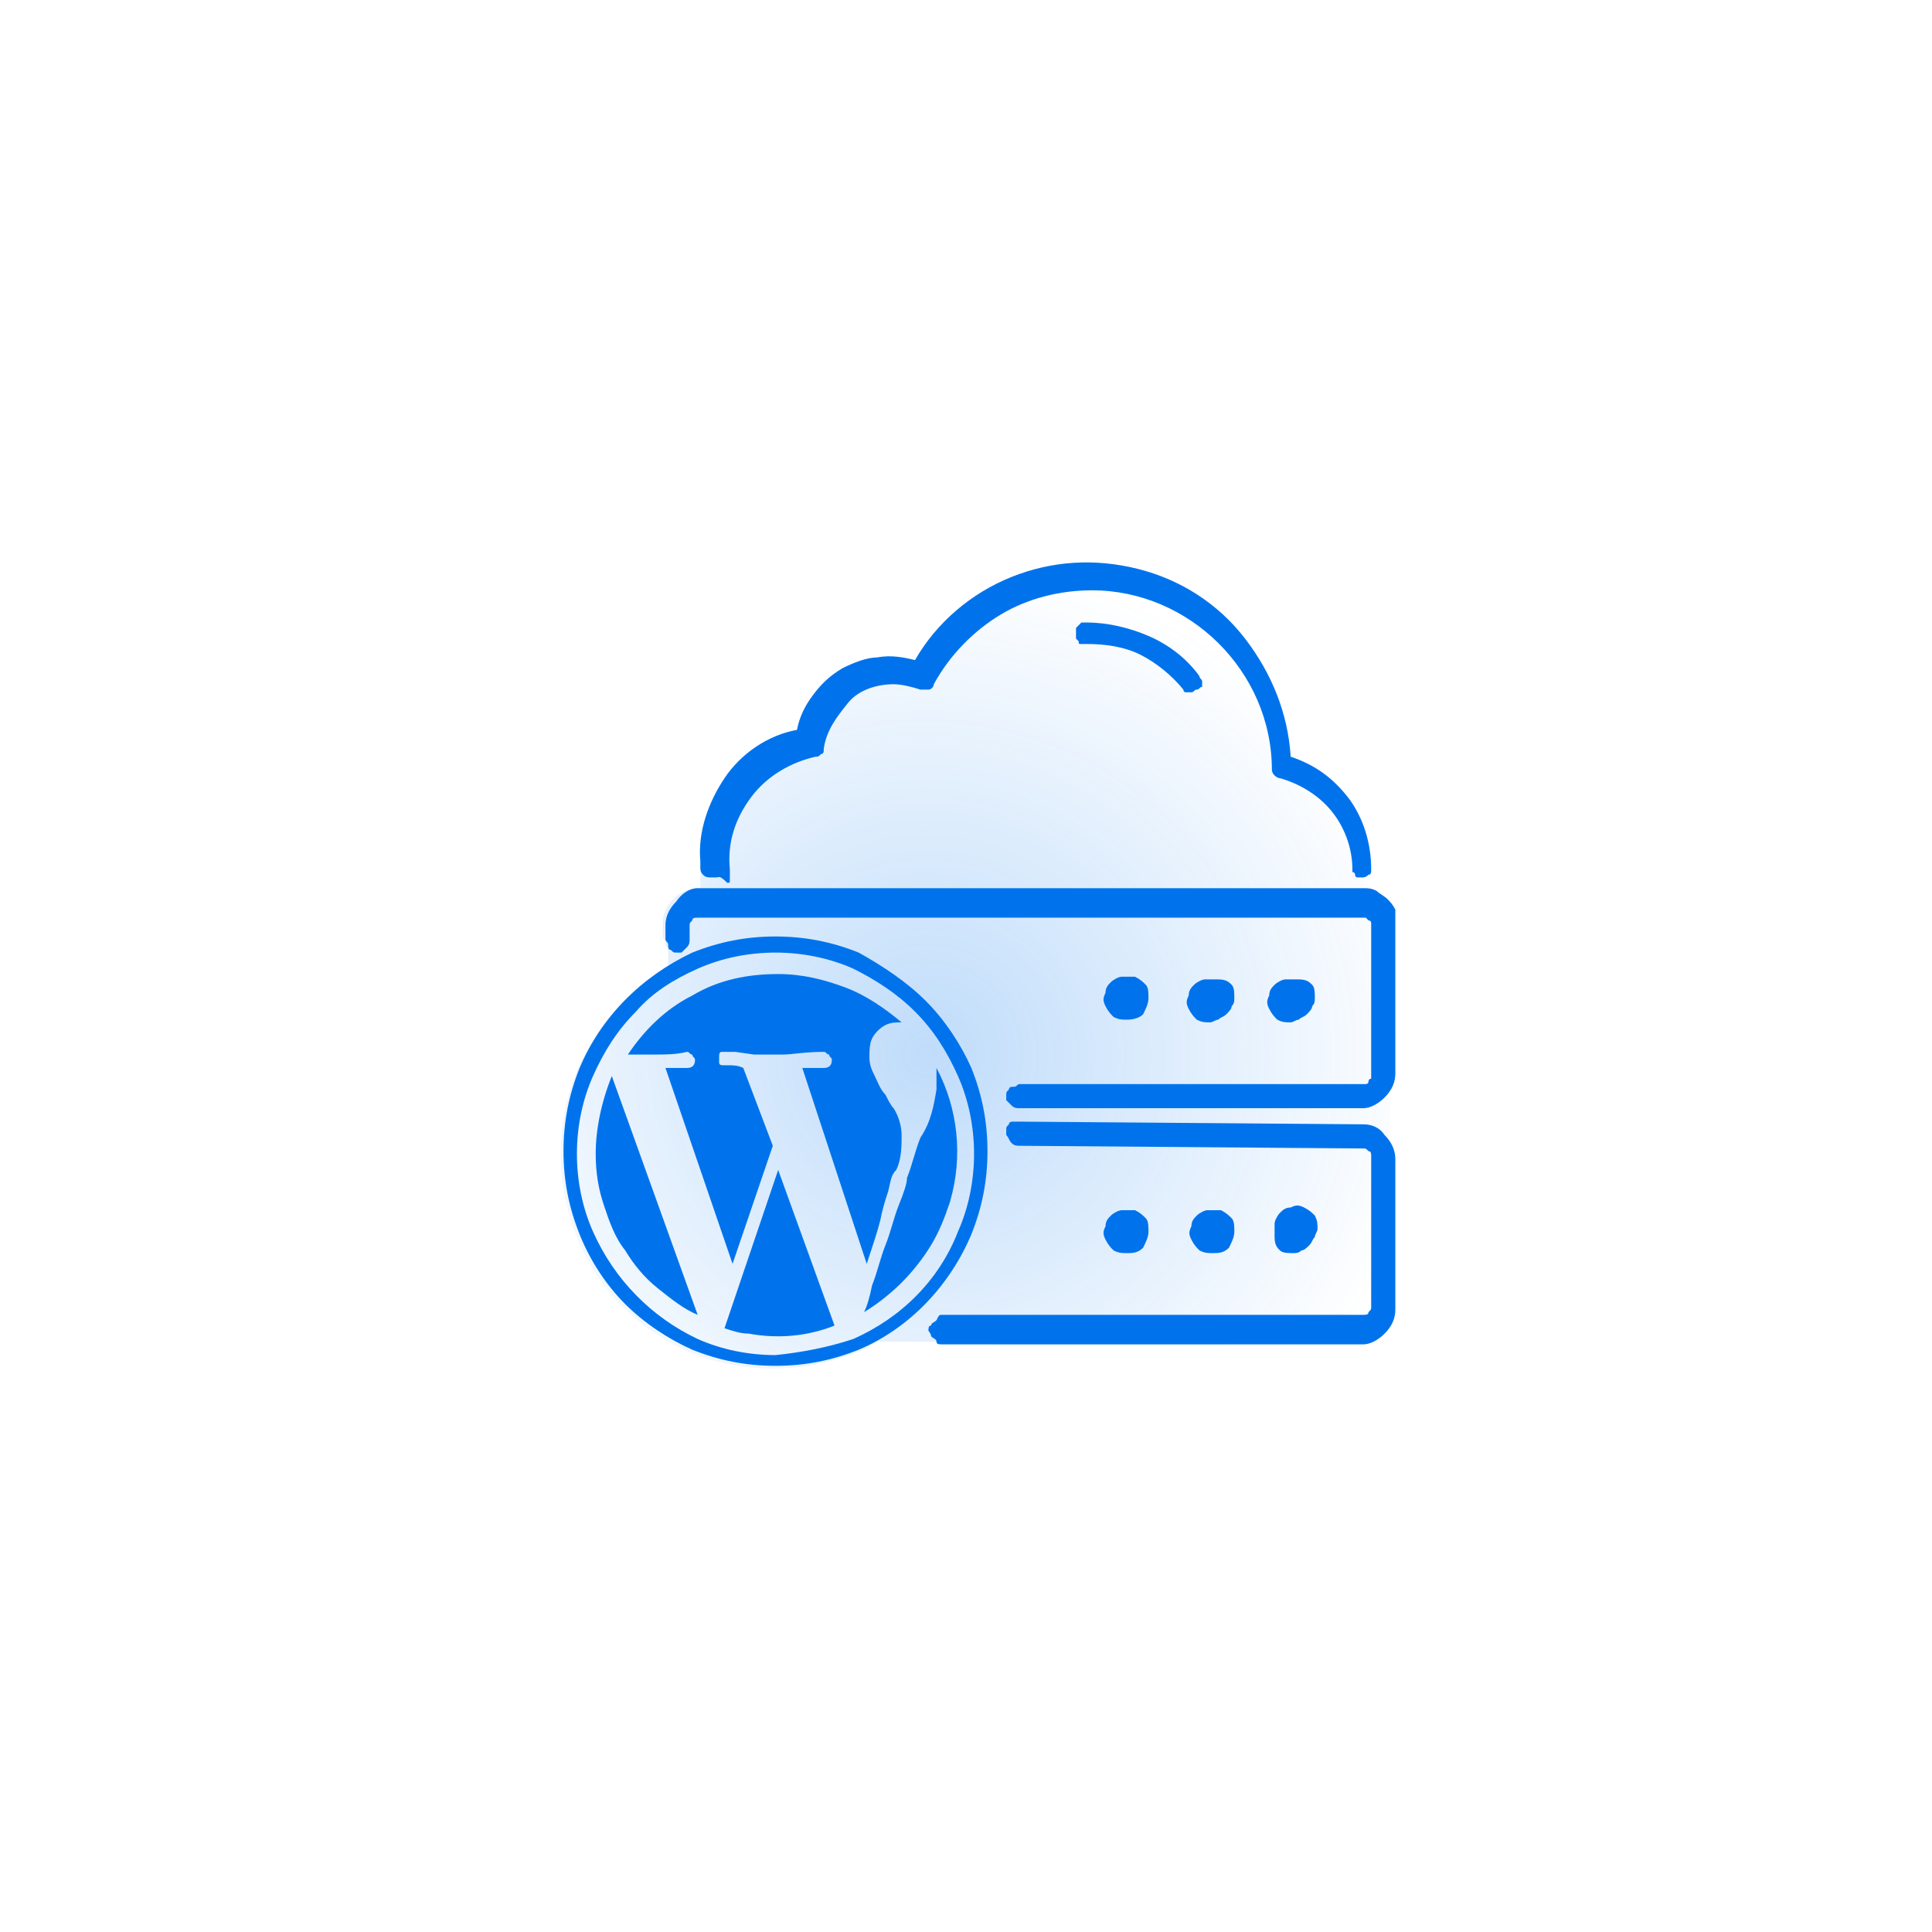 <?xml version="1.0" encoding="utf-8"?>
<!-- Generator: Adobe Illustrator 25.2.1, SVG Export Plug-In . SVG Version: 6.00 Build 0)  -->
<svg version="1.1" id="Layer_1" xmlns="http://www.w3.org/2000/svg" xmlns:xlink="http://www.w3.org/1999/xlink" x="0px" y="0px"
	 viewBox="0 0 72 72" style="enable-background:new 0 0 72 72;" xml:space="preserve">
<style type="text/css">
	.st0{fill-rule:evenodd;clip-rule:evenodd;fill:url(#SVGID_1_);fill-opacity:0.25;}
	.st1{fill:#0073EC;}
	.st2{fill-rule:evenodd;clip-rule:evenodd;fill:#0073EC;}
</style>
<radialGradient id="SVGID_1_" cx="-252.14" cy="565.219" r="1" gradientTransform="matrix(18.12 4.781 4.692 -17.786 1951.249 11297.754)" gradientUnits="userSpaceOnUse">
	<stop  offset="0" style="stop-color:#0073EC"/>
	<stop  offset="1" style="stop-color:#0073EC;stop-opacity:0"/>
	<stop  offset="1" style="stop-color:#0073EC;stop-opacity:0"/>
</radialGradient>
<path class="st0" d="M51.1,32.4c0,0.1,0,0.1-0.1,0.2v0.6c0.1,0,0.2,0,0.3,0.1c0.1,0.1,0.3,0.2,0.4,0.3c0.1,0.1,0.2,0.2,0.3,0.4
	C52,34,52,34.2,52,34.4V40c0,0.2-0.1,0.4-0.2,0.6v2c0.1,0.2,0.1,0.4,0.2,0.6v5.6c0,0.3-0.1,0.6-0.4,0.9c-0.2,0.2-0.5,0.4-0.8,0.4H37
	V50h-4.3c-0.2,0.1-0.5,0.3-0.8,0.4c-1,0.4-2,0.6-3.1,0.6c-1.1,0-2.1-0.2-3.1-0.6c-0.9-0.4-1.8-1-2.5-1.7c-0.7-0.7-1.3-1.6-1.7-2.6
	c-0.4-1-0.6-2-0.6-3.1c0-1.1,0.2-2.1,0.6-3.1c0.7-1.6,1.9-3,3.4-3.8v-0.8l0,0c-0.1,0-0.1-0.1-0.1-0.2c0-0.1-0.1-0.1-0.1-0.2v-0.5
	c0-0.3,0.1-0.6,0.4-0.9c0.2-0.2,0.5-0.4,0.9-0.4h0.1v-0.7c0,0,0,0,0,0c0-0.1,0-0.1,0-0.2c-0.1-1.1,0.3-2.2,0.9-3.1
	c0.6-0.9,1.6-1.6,2.7-1.8c0.1-0.5,0.3-0.9,0.6-1.3c0.3-0.4,0.6-0.7,1.1-1c0.4-0.2,0.9-0.4,1.3-0.4c0.5-0.1,1,0,1.4,0.1
	c0.8-1.4,2.1-2.5,3.6-3.1c1.5-0.6,3.1-0.7,4.7-0.3c1.6,0.4,3,1.3,4,2.6c1,1.3,1.6,2.8,1.7,4.4c0.9,0.3,1.6,0.8,2.2,1.6
	C50.8,30.6,51.1,31.5,51.1,32.4L51.1,32.4z"/>
<path class="st1" d="M47.7,46.6c0.1,0.1,0.3,0.1,0.5,0.1c0.1,0,0.2,0,0.3-0.1c0.1,0,0.2-0.1,0.3-0.2c0.1-0.1,0.1-0.2,0.2-0.3
	c0-0.1,0.1-0.2,0.1-0.3c0-0.2,0-0.3-0.1-0.5c-0.1-0.1-0.2-0.2-0.4-0.3c-0.2-0.1-0.3-0.1-0.5,0c-0.2,0-0.3,0.1-0.4,0.2
	c-0.1,0.1-0.2,0.3-0.2,0.4c0,0.2,0,0.3,0,0.5C47.5,46.4,47.6,46.5,47.7,46.6z"/>
<path class="st1" d="M45.9,45.4c0.1,0.1,0.1,0.3,0.1,0.5h0c0,0.2-0.1,0.4-0.2,0.6c-0.2,0.2-0.4,0.2-0.6,0.2c-0.2,0-0.3,0-0.5-0.1
	c-0.1-0.1-0.2-0.2-0.3-0.4c-0.1-0.2-0.1-0.3,0-0.5c0-0.2,0.1-0.3,0.2-0.4c0.1-0.1,0.3-0.2,0.4-0.2c0.2,0,0.3,0,0.5,0
	C45.7,45.2,45.8,45.3,45.9,45.4z"/>
<path class="st1" d="M38,41.8l12.8,0.1c0.3,0,0.6,0.1,0.8,0.4c0.2,0.2,0.4,0.5,0.4,0.9v5.6c0,0.3-0.1,0.6-0.4,0.9
	c-0.2,0.2-0.5,0.4-0.8,0.4H35.1c-0.1,0-0.2,0-0.2-0.1s-0.1-0.1-0.2-0.2c0-0.1-0.1-0.2-0.1-0.2c0-0.1,0-0.2,0.1-0.2l0,0
	c0-0.1,0.1-0.1,0.2-0.2C35,49,35,49,35.1,49h15.7c0.1,0,0.2,0,0.2-0.1c0.1-0.1,0.1-0.1,0.1-0.2v-5.6c0-0.1,0-0.2-0.1-0.2
	c-0.1-0.1-0.1-0.1-0.2-0.1L38,42.7c-0.1,0-0.2,0-0.3-0.1s-0.1-0.2-0.2-0.3l0,0c0-0.1,0-0.1,0-0.2c0-0.1,0-0.1,0.1-0.2
	c0-0.1,0.1-0.1,0.2-0.1C37.9,41.8,38,41.8,38,41.8z"/>
<path class="st1" d="M42.7,45.4c0.1,0.1,0.1,0.3,0.1,0.5c0,0.2-0.1,0.4-0.2,0.6c-0.2,0.2-0.4,0.2-0.6,0.2c-0.2,0-0.3,0-0.5-0.1
	c-0.1-0.1-0.2-0.2-0.3-0.4c-0.1-0.2-0.1-0.3,0-0.5c0-0.2,0.1-0.3,0.2-0.4s0.3-0.2,0.4-0.2c0.2,0,0.3,0,0.5,0
	C42.5,45.2,42.6,45.3,42.7,45.4z"/>
<path class="st1" d="M26,33.1h24.8c0.2,0,0.3,0,0.5,0.1c0.1,0.1,0.3,0.2,0.4,0.3c0.1,0.1,0.2,0.2,0.3,0.4C52,34,52,34.2,52,34.4V40
	c0,0.3-0.1,0.6-0.4,0.9c-0.2,0.2-0.5,0.4-0.8,0.4H38c-0.1,0-0.2,0-0.3-0.1c-0.1-0.1-0.1-0.1-0.2-0.2l0,0c0-0.1,0-0.1,0-0.2
	c0-0.1,0-0.1,0.1-0.2c0-0.1,0.1-0.1,0.2-0.1c0.1,0,0.1-0.1,0.2-0.1h12.8c0,0,0.1,0,0.1,0c0,0,0.1,0,0.1-0.1c0,0,0-0.1,0.1-0.1
	c0,0,0-0.1,0-0.1v-5.6c0,0,0-0.1,0-0.1c0,0,0-0.1-0.1-0.1c0,0-0.1-0.1-0.1-0.1c0,0-0.1,0-0.1,0H26c-0.1,0-0.2,0-0.2,0.1
	c-0.1,0.1-0.1,0.1-0.1,0.2v0.5c0,0.1,0,0.2-0.1,0.3c-0.1,0.1-0.1,0.1-0.2,0.2l0,0c-0.1,0-0.1,0-0.2,0c-0.1,0-0.1,0-0.2-0.1
	c-0.1,0-0.1-0.1-0.1-0.2c0-0.1-0.1-0.1-0.1-0.2v-0.5c0-0.3,0.1-0.6,0.4-0.9C25.4,33.3,25.7,33.1,26,33.1z"/>
<path class="st1" d="M42.7,36.7c0.1,0.1,0.1,0.3,0.1,0.5c0,0.2-0.1,0.4-0.2,0.6C42.5,37.9,42.3,38,42,38c-0.2,0-0.3,0-0.5-0.1
	c-0.1-0.1-0.2-0.2-0.3-0.4c-0.1-0.2-0.1-0.3,0-0.5c0-0.2,0.1-0.3,0.2-0.4c0.1-0.1,0.3-0.2,0.4-0.2c0.2,0,0.3,0,0.5,0
	C42.5,36.5,42.6,36.6,42.7,36.7z"/>
<path class="st1" d="M48.9,36.7C49,36.8,49,37,49,37.2l0,0c0,0.1,0,0.2-0.1,0.3c0,0.1-0.1,0.2-0.2,0.3c-0.1,0.1-0.2,0.1-0.3,0.2
	c-0.1,0-0.2,0.1-0.3,0.1c-0.2,0-0.3,0-0.5-0.1c-0.1-0.1-0.2-0.2-0.3-0.4c-0.1-0.2-0.1-0.3,0-0.5c0-0.2,0.1-0.3,0.2-0.4
	c0.1-0.1,0.3-0.2,0.4-0.2s0.3,0,0.5,0C48.7,36.5,48.8,36.6,48.9,36.7z"/>
<path class="st1" d="M45.9,36.7C46,36.8,46,37,46,37.2l0,0c0,0.1,0,0.2-0.1,0.3c0,0.1-0.1,0.2-0.2,0.3c-0.1,0.1-0.2,0.1-0.3,0.2
	c-0.1,0-0.2,0.1-0.3,0.1c-0.2,0-0.3,0-0.5-0.1c-0.1-0.1-0.2-0.2-0.3-0.4c-0.1-0.2-0.1-0.3,0-0.5c0-0.2,0.1-0.3,0.2-0.4
	c0.1-0.1,0.3-0.2,0.4-0.2c0.2,0,0.3,0,0.5,0C45.7,36.5,45.8,36.6,45.9,36.7z"/>
<path class="st1" d="M26.7,32.7c-0.1,0-0.1,0-0.2,0c-0.1,0-0.2,0-0.3-0.1c-0.1-0.1-0.1-0.2-0.1-0.3c0-0.1,0-0.1,0-0.2
	c-0.1-1.1,0.3-2.2,0.9-3.1c0.6-0.9,1.6-1.6,2.7-1.8c0.1-0.5,0.3-0.9,0.6-1.3c0.3-0.4,0.6-0.7,1.1-1c0.4-0.2,0.9-0.4,1.3-0.4
	c0.5-0.1,1,0,1.4,0.1c0.8-1.4,2.1-2.5,3.6-3.1c1.5-0.6,3.1-0.7,4.7-0.3c1.6,0.4,3,1.3,4,2.6c1,1.3,1.6,2.8,1.7,4.4
	c0.9,0.3,1.6,0.8,2.2,1.6c0.5,0.7,0.8,1.6,0.8,2.6v0c0,0.1,0,0.2-0.1,0.2c-0.1,0.1-0.2,0.1-0.2,0.1h-0.1c0,0-0.1,0-0.1,0
	c0,0-0.1,0-0.1-0.1s-0.1-0.1-0.1-0.1c0,0,0-0.1,0-0.1v0c0-0.8-0.3-1.6-0.8-2.2c-0.5-0.6-1.2-1-1.9-1.2c-0.1,0-0.2-0.1-0.2-0.1
	c-0.1-0.1-0.1-0.2-0.1-0.2c0-3.7-3.1-6.7-6.7-6.7c-1.2,0-2.4,0.3-3.4,0.9c-1,0.6-1.9,1.5-2.5,2.6c0,0.1-0.1,0.2-0.2,0.2
	c-0.1,0-0.2,0-0.3,0c-0.3-0.1-0.7-0.2-1-0.2c-0.6,0-1.3,0.2-1.7,0.7s-0.8,1-0.9,1.7c0,0.1,0,0.2-0.1,0.2c-0.1,0.1-0.1,0.1-0.2,0.1
	c-0.9,0.2-1.8,0.7-2.4,1.5c-0.6,0.8-0.9,1.7-0.8,2.7c0,0.1,0,0.1,0,0.2c0,0.1,0,0.1,0,0.2c0,0.1,0,0.1-0.1,0.1
	C26.8,32.6,26.8,32.7,26.7,32.7z"/>
<path class="st1" d="M44.6,25.7c-0.1,0-0.1,0.1-0.2,0.1c-0.1,0-0.1,0-0.2,0c-0.1,0-0.1-0.1-0.1-0.1c-0.4-0.5-1-1-1.6-1.3
	c-0.6-0.3-1.3-0.4-2-0.4c-0.1,0-0.1,0-0.2,0c-0.1,0-0.1,0-0.1-0.1c0,0-0.1-0.1-0.1-0.1c0,0,0-0.1,0-0.2c0-0.1,0-0.1,0-0.2
	c0,0,0.1-0.1,0.1-0.1c0,0,0.1-0.1,0.1-0.1c0.1,0,0.1,0,0.2,0c0.8,0,1.6,0.2,2.3,0.5c0.7,0.3,1.4,0.8,1.9,1.5c0,0.1,0.1,0.1,0.1,0.2
	c0,0.1,0,0.2,0,0.2C44.7,25.6,44.7,25.7,44.6,25.7z"/>
<path class="st1" d="M33.1,44.4c-0.1,0.3-0.2,0.6-0.3,1.1c-0.1,0.4-0.3,1-0.5,1.6l-2.4-7.3c0.1,0,0.2,0,0.4,0c0.1,0,0.3,0,0.4,0
	c0.2,0,0.3-0.1,0.3-0.3c0-0.1-0.1-0.1-0.1-0.2c-0.1,0-0.1-0.1-0.2-0.1c-0.7,0-1.2,0.1-1.5,0.1c-0.4,0-0.7,0-1.1,0l-0.7-0.1l-0.3,0
	c0,0-0.1,0-0.1,0s-0.1,0-0.1,0c-0.1,0-0.1,0.1-0.1,0.2c0,0,0,0.1,0,0.1c0,0,0,0.1,0,0.1c0,0.1,0.1,0.1,0.2,0.1c0,0,0.1,0,0.2,0
	c0.1,0,0.3,0,0.5,0.1l1.1,2.9l-1.5,4.4l-2.5-7.3c0.1,0,0.3,0,0.4,0c0.1,0,0.3,0,0.4,0c0.2,0,0.3-0.1,0.3-0.3c0-0.1-0.1-0.1-0.1-0.2
	c-0.1,0-0.1-0.1-0.2-0.1c-0.4,0.1-0.8,0.1-1.2,0.1c-0.4,0-0.7,0-1,0c0.6-0.9,1.4-1.7,2.4-2.2c1-0.6,2.1-0.8,3.2-0.8
	c0.9,0,1.7,0.2,2.5,0.5c0.8,0.3,1.5,0.8,2.1,1.3c-0.2,0-0.4,0-0.6,0.1c-0.2,0.1-0.4,0.3-0.5,0.5c-0.1,0.2-0.1,0.5-0.1,0.7
	c0,0.3,0.1,0.5,0.2,0.7c0.1,0.2,0.2,0.5,0.4,0.7c0.1,0.2,0.2,0.4,0.3,0.5c0.2,0.3,0.3,0.7,0.3,1c0,0.4,0,0.9-0.2,1.3
	C33.2,43.8,33.2,44,33.1,44.4z"/>
<path class="st1" d="M34.9,40.6c0-0.1,0-0.3,0-0.4c0-0.1,0-0.3,0-0.4c0.8,1.5,1,3.3,0.5,5c-0.2,0.6-0.4,1.1-0.7,1.6
	c-0.3,0.5-0.7,1-1.1,1.4c-0.4,0.4-0.9,0.8-1.4,1.1c0.1-0.2,0.2-0.5,0.3-1c0.2-0.5,0.3-1,0.5-1.5c0.2-0.5,0.3-1,0.5-1.5
	c0.2-0.5,0.3-0.8,0.3-1c0.2-0.5,0.3-1,0.5-1.5C34.7,41.8,34.8,41.2,34.9,40.6z"/>
<path class="st1" d="M22.2,43c0,0.7,0.1,1.3,0.3,1.9c0.2,0.6,0.4,1.2,0.8,1.7c0.3,0.5,0.7,1,1.2,1.4c0.5,0.4,1,0.8,1.5,1l-3.2-8.9
	C22.4,41.1,22.2,42.1,22.2,43z"/>
<path class="st1" d="M27.9,49.7c-0.3,0-0.6-0.1-0.9-0.2l2-5.9l2.1,5.8C30.1,49.8,29,49.9,27.9,49.7z"/>
<path class="st2" d="M34.5,37.3c0.7,0.7,1.3,1.6,1.7,2.5v0c0.4,1,0.6,2,0.6,3.1s-0.2,2.1-0.6,3.1c-0.8,1.9-2.3,3.5-4.2,4.3
	c-1,0.4-2,0.6-3.1,0.6c-1.1,0-2.1-0.2-3.1-0.6c-0.9-0.4-1.8-1-2.5-1.7c-0.7-0.7-1.3-1.6-1.7-2.6c-0.4-1-0.6-2-0.6-3.1
	c0-1.1,0.2-2.1,0.6-3.1c0.8-1.9,2.3-3.4,4.2-4.3c1-0.4,2-0.6,3.1-0.6c1.1,0,2.1,0.2,3.1,0.6C32.9,36,33.8,36.6,34.5,37.3z
	 M31.8,49.9c1.8-0.8,3.2-2.2,3.9-4c0.4-0.9,0.6-1.9,0.6-2.9s-0.2-2-0.6-2.9c-0.4-0.9-0.9-1.7-1.6-2.4c-0.7-0.7-1.5-1.2-2.3-1.6
	c-0.9-0.4-1.9-0.6-2.9-0.6c-1,0-2,0.2-2.9,0.6c-0.9,0.4-1.7,0.9-2.3,1.6c-0.7,0.7-1.2,1.5-1.6,2.4C21.7,41,21.5,42,21.5,43
	s0.2,2,0.6,2.9c0.8,1.8,2.2,3.2,3.9,4c0.9,0.4,1.9,0.6,2.9,0.6C29.9,50.4,30.9,50.2,31.8,49.9z"/>
</svg>

